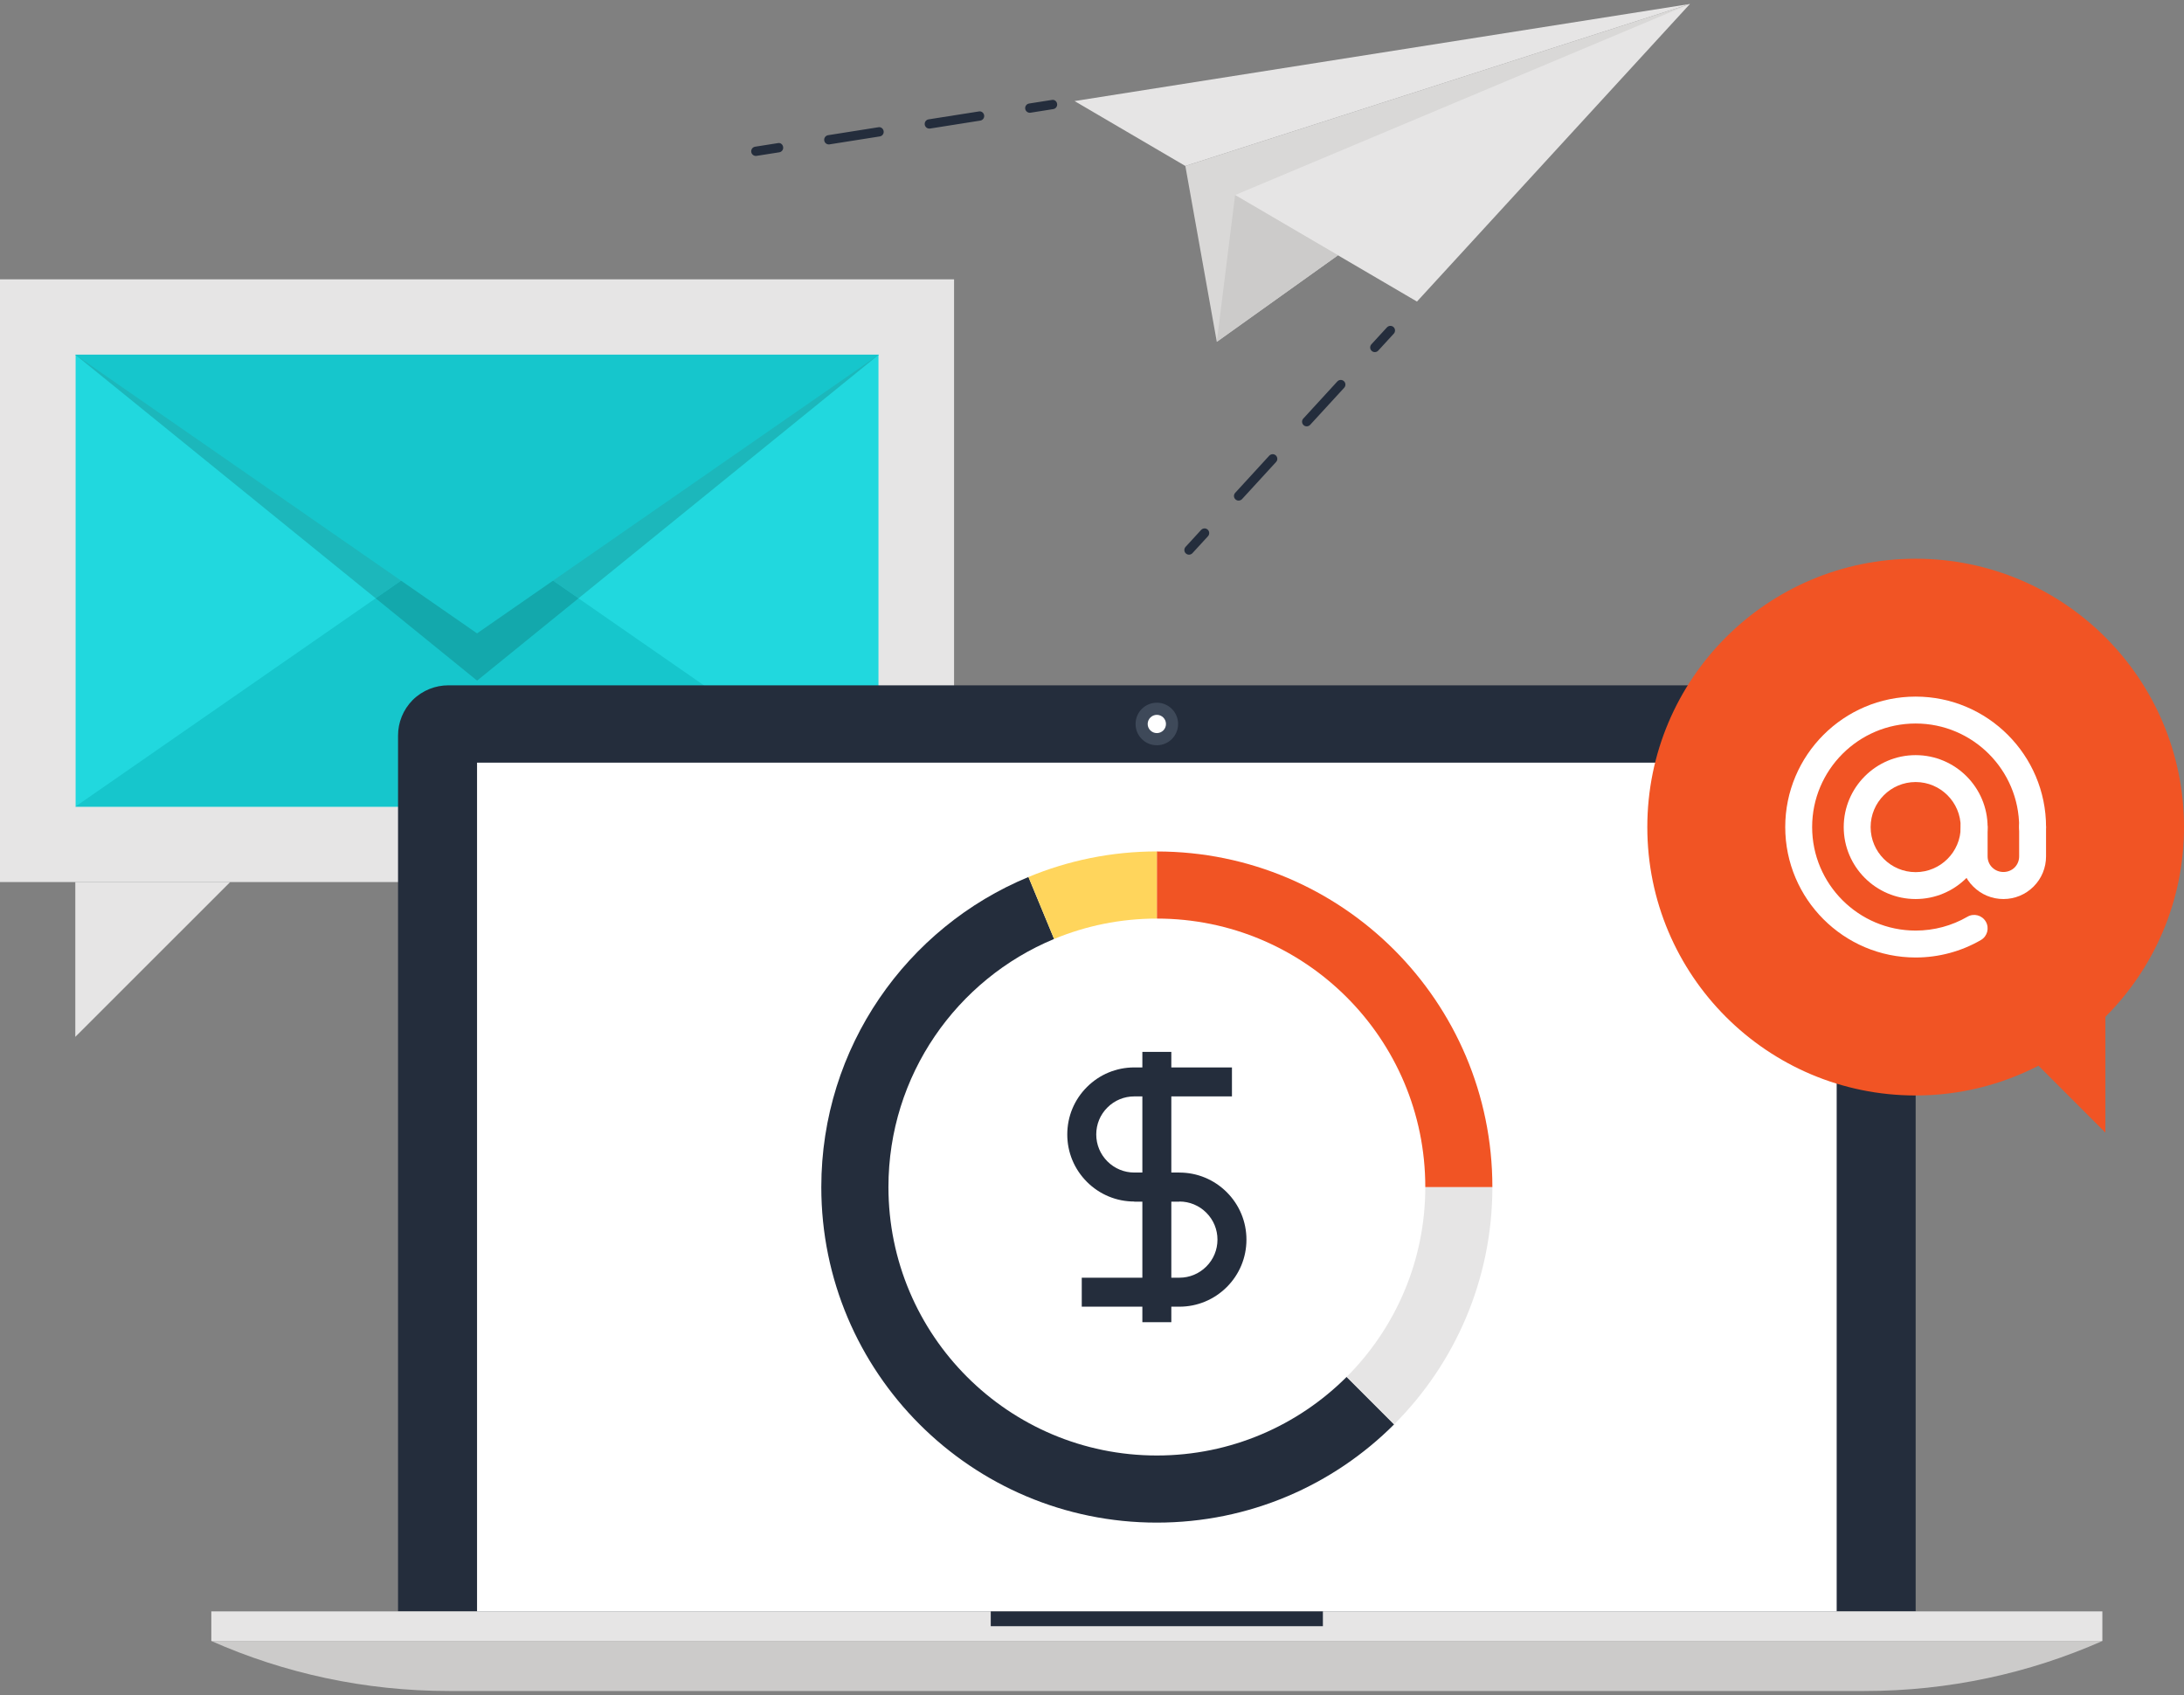 <?xml version="1.0" encoding="UTF-8" standalone="no"?>
<svg width="500px" height="388px" viewBox="0 0 500 388" version="1.1" xmlns="http://www.w3.org/2000/svg" xmlns:xlink="http://www.w3.org/1999/xlink" xmlns:sketch="http://www.bohemiancoding.com/sketch/ns">
    <rect x="0" y="0" width="500" height="388" fill="#808080" stroke="none"/>
    <!-- Generator: Sketch 3.3.1 (12002) - http://www.bohemiancoding.com/sketch -->
    <title>SOX Pack Image</title>
    <desc>Created with Sketch.</desc>
    <defs></defs>
    <g id="art-1" stroke="none" stroke-width="1" fill="none" fill-rule="evenodd" sketch:type="MSPage">
        <g id="Hub-Multiple-Packs" sketch:type="MSLayerGroup" transform="translate(-70, -314)">
            <g id="SOX-Pack-Image" transform="translate(70, 313)" sketch:type="MSShapeGroup">
                <g id="Group">
                    <g transform="translate(0, 62.5)">
                        <rect id="Rectangle-path" fill="#E6E5E5" x="0" y="2.44" width="218.423" height="137.968"></rect>
                        <g transform="translate(15, 17.5)">
                            <rect id="Rectangle-path" fill="#21D8DE" x="2.312" y="2.19" width="183.803" height="103.46"></rect>
                            <path d="M186.188,105.653 L94.215,41.855 L2.24,105.653 L186.188,105.653 Z" id="Shape" fill="#16C6CC"></path>
                            <g id="Shape">
                                <path d="M186.175,2.2 L117.45,57.95 L94.225,41.85 L71,57.95 L2.25,2.2 L186.175,2.2 Z" fill="#1CB7BB"></path>
                                <path d="M117.45,57.95 L94.225,76.8 L71,57.95 L94.225,41.85 L117.45,57.95 Z" fill="#13A8AC"></path>
                            </g>
                            <path d="M186.188,2.19 L94.215,65.983 L2.24,2.19 L186.188,2.19 Z" id="Shape" fill="#16C6CC"></path>
                        </g>
                        <path d="M17.24,175.847 L52.7,140.407 L17.24,140.407 L17.24,175.847 Z" id="Shape" fill="#E6E5E5"></path>
                    </g>
                    <g transform="translate(47.5, 157.5)">
                        <g transform="translate(42.5, 0)">
                            <path d="M345.212,3.73 C342.97,1.502 340.025,0.378 337.062,0.378 L12.633,0.378 C9.7,0.378 6.747,1.502 4.485,3.73 C2.257,5.982 1.127,8.918 1.127,11.867 L1.127,212.36 L348.567,212.36 L348.567,11.867 C348.567,8.918 347.452,5.982 345.212,3.73 L345.212,3.73 Z" id="Shape" fill="#242D3C"></path>
                            <g transform="translate(167.5, 2.5)" id="Shape">
                                <path d="M12.213,6.728 C12.213,9.418 10.037,11.595 7.348,11.595 C4.647,11.595 2.475,9.418 2.475,6.728 C2.475,4.032 4.647,1.855 7.348,1.855 C10.037,1.855 12.213,4.032 12.213,6.728 L12.213,6.728 Z" fill="#3E4959"></path>
                                <path d="M9.435,6.728 C9.435,7.883 8.5,8.812 7.345,8.812 C6.2,8.812 5.247,7.88 5.247,6.728 C5.247,5.575 6.2,4.633 7.345,4.633 C8.5,4.633 9.435,5.572 9.435,6.728 L9.435,6.728 Z" fill="#FFFFFF"></path>
                            </g>
                            <rect id="Rectangle-path" fill="#FFFFFF" x="19.215" y="18.078" width="311.27" height="194.282"></rect>
                        </g>
                        <g transform="translate(0, 210)">
                            <path d="M0.877,9.14 C17.54,16.51 35.965,20.587 55.347,20.587 L379.35,20.587 C398.728,20.587 417.137,16.51 433.808,9.14 L0.877,9.14 L0.877,9.14 Z" id="Shape" fill="#CCCBCA"></path>
                            <rect id="Rectangle-path" fill="#E6E5E5" x="0.877" y="2.36" width="432.933" height="6.78"></rect>
                            <rect id="Rectangle-path" fill="#242D3C" x="179.322" y="2.36" width="76.037" height="3.388"></rect>
                        </g>
                    </g>
                    <g transform="translate(187.5, 195)">
                        <g id="Shape">
                            <path d="M77.345,139.175 C43.407,139.175 15.898,111.665 15.898,77.722 C15.898,52.115 31.562,30.172 53.822,20.938 L47.953,6.753 C20.117,18.262 0.527,45.733 0.527,77.737 C0.527,120.15 34.922,154.54 77.34,154.54 C98.537,154.54 117.745,145.97 131.657,132.06 L120.793,121.188 C109.665,132.303 94.312,139.175 77.345,139.175 L77.345,139.175 Z" fill="#242D3C"></path>
                            <path d="M138.803,77.728 C138.803,94.7 131.92,110.06 120.802,121.183 L131.667,132.045 C145.572,118.145 154.162,98.942 154.162,77.728 L138.803,77.728 L138.803,77.728 Z" fill="#E6E5E5"></path>
                            <path d="M77.345,16.27 C111.293,16.27 138.803,43.78 138.803,77.722 C138.803,77.722 138.803,77.722 138.803,77.728 L154.162,77.728 C154.162,35.31 119.778,0.91 77.345,0.91 L77.345,16.27 L77.345,16.27 L77.345,16.27 Z" fill="#F15424"></path>
                            <path d="M77.343,16.27 L77.343,0.9 C66.942,0.9 57.008,2.99 47.955,6.753 L53.825,20.938 C61.07,17.933 69.005,16.27 77.343,16.27 L77.343,16.27 Z" fill="#FFD55C"></path>
                        </g>
                        <g transform="translate(55, 45)" fill="#242D3C">
                            <path d="M27.512,36.038 L17.183,36.038 C13.098,36.038 9.248,34.44 6.343,31.545 C3.438,28.637 1.84,24.785 1.84,20.688 C1.84,16.575 3.442,12.717 6.345,9.825 C9.24,6.935 13.088,5.343 17.183,5.343 L39.54,5.343 L39.54,11.975 L17.183,11.975 C14.857,11.975 12.672,12.875 11.027,14.52 C9.375,16.163 8.473,18.35 8.473,20.688 C8.473,23.012 9.38,25.203 11.03,26.852 C12.678,28.497 14.863,29.405 17.183,29.405 L27.512,29.405 L27.512,36.038 L27.512,36.038 Z" id="Shape"></path>
                            <path d="M27.512,60.11 L5.155,60.11 L5.155,53.477 L27.512,53.477 C29.828,53.477 32.017,52.57 33.672,50.92 C35.318,49.278 36.225,47.087 36.225,44.758 C36.225,42.432 35.318,40.242 33.667,38.593 C32.017,36.947 29.828,36.04 27.512,36.04 L17.183,36.04 L17.183,29.41 L27.512,29.41 C31.595,29.41 35.443,31.008 38.35,33.9 C41.258,36.81 42.858,40.663 42.858,44.76 C42.858,48.86 41.258,52.715 38.358,55.617 C35.443,58.513 31.595,60.11 27.512,60.11 L27.512,60.11 Z" id="Shape"></path>
                            <rect id="Rectangle-path" x="19.03" y="1.785" width="6.63" height="61.875"></rect>
                        </g>
                    </g>
                    <g transform="translate(375, 127.5)" id="Shape">
                        <path d="M125,62.83 C125,28.892 97.495,1.397 63.562,1.397 C29.633,1.397 2.132,28.892 2.132,62.83 C2.132,96.757 29.633,124.263 63.562,124.263 C73.705,124.263 83.255,121.793 91.688,117.448 L107.002,132.76 L107.002,106.282 L106.97,106.297 C118.108,95.183 125,79.812 125,62.83 L125,62.83 Z" fill="#F15424"></path>
                        <g transform="translate(32.5, 32.5)" fill="#FFFFFF">
                            <path d="M31.062,60.178 C14.6,60.178 1.208,46.785 1.208,30.32 C1.208,13.855 14.6,0.458 31.062,0.458 C47.528,0.458 60.92,13.852 60.92,30.32 C60.92,32.023 59.54,33.4 57.84,33.4 C56.14,33.4 54.763,32.023 54.763,30.32 C54.763,17.25 44.13,6.617 31.065,6.617 C18,6.617 7.367,17.25 7.367,30.32 C7.367,43.385 18,54.017 31.065,54.017 C35.248,54.017 39.347,52.922 42.917,50.85 C44.39,49.992 46.273,50.498 47.127,51.972 C47.98,53.443 47.48,55.325 46.008,56.18 C41.495,58.797 36.325,60.178 31.062,60.178 L31.062,60.178 Z"></path>
                            <path d="M31.062,46.797 C21.985,46.797 14.598,39.407 14.598,30.328 C14.598,21.247 21.985,13.857 31.062,13.857 C40.15,13.857 47.54,21.247 47.54,30.328 C47.54,39.407 40.15,46.797 31.062,46.797 L31.062,46.797 Z M31.062,20.015 C25.38,20.015 20.758,24.64 20.758,30.328 C20.758,36.015 25.38,40.64 31.062,40.64 C36.75,40.64 41.38,36.015 41.38,30.328 C41.38,24.64 36.75,20.015 31.062,20.015 L31.062,20.015 Z"></path>
                            <path d="M51.153,46.797 C48.553,46.797 46.1,45.782 44.252,43.94 C42.407,42.127 41.38,39.665 41.38,37.023 L41.38,30.325 C41.38,28.625 42.76,27.245 44.458,27.245 C46.16,27.245 47.538,28.625 47.538,30.325 L47.538,37.023 C47.538,37.998 47.907,38.898 48.583,39.56 C49.998,40.97 52.347,40.938 53.718,39.578 C54.39,38.905 54.76,37.998 54.76,37.025 L54.76,30.325 C54.76,28.625 56.138,27.245 57.837,27.245 C59.538,27.245 60.917,28.625 60.917,30.325 L60.917,37.023 C60.917,39.642 59.905,42.097 58.065,43.935 C56.218,45.782 53.763,46.797 51.153,46.797 L51.153,46.797 Z"></path>
                        </g>
                    </g>
                    <g transform="translate(170, 0)" id="Shape">
                        <g transform="translate(75, 0)">
                            <path d="M26.37,38.992 L33.572,79.245 L141.89,1.91 L26.37,38.992 Z" fill="#D9D8D7"></path>
                            <path d="M37.76,45.65 L79.397,70.03 L141.89,1.91 L37.76,45.65 Z" fill="#E6E5E5"></path>
                            <path d="M1.002,24.135 L26.37,38.992 L141.89,1.91 L1.002,24.135 Z" fill="#E6E5E5"></path>
                            <path d="M33.572,79.245 L37.76,45.65 L61.32,59.43 L33.572,79.245 Z" fill="#CCCBCA"></path>
                        </g>
                        <g transform="translate(100, 75)" fill="#242D3C">
                            <path d="M2.21,52.97 C1.95,52.97 1.692,52.877 1.488,52.69 C1.055,52.292 1.03,51.617 1.423,51.182 L4.982,47.303 C5.385,46.87 6.058,46.837 6.49,47.242 C6.923,47.638 6.95,48.31 6.555,48.748 L2.995,52.623 C2.777,52.852 2.495,52.97 2.21,52.97 L2.21,52.97 Z"></path>
                            <path d="M13.562,40.59 C13.303,40.59 13.047,40.498 12.845,40.31 C12.412,39.913 12.387,39.242 12.785,38.81 L20.575,30.312 C20.983,29.885 21.65,29.845 22.082,30.247 C22.515,30.645 22.543,31.32 22.148,31.747 L14.35,40.25 C14.135,40.472 13.852,40.59 13.562,40.59 L13.562,40.59 Z M29.155,23.593 C28.895,23.593 28.64,23.505 28.438,23.317 C28.005,22.92 27.973,22.245 28.372,21.817 L36.167,13.315 C36.57,12.883 37.242,12.852 37.675,13.255 C38.108,13.652 38.135,14.322 37.735,14.76 L29.94,23.253 C29.73,23.48 29.438,23.593 29.155,23.593 L29.155,23.593 Z"></path>
                            <path d="M44.748,6.6 C44.492,6.6 44.233,6.508 44.03,6.32 C43.593,5.923 43.572,5.253 43.965,4.815 L47.525,0.94 C47.928,0.507 48.6,0.477 49.032,0.87 C49.465,1.272 49.49,1.942 49.093,2.375 L45.532,6.255 C45.322,6.485 45.04,6.6 44.748,6.6 L44.748,6.6 Z"></path>
                        </g>
                        <g transform="translate(0, 22.5)" fill="#242D3C">
                            <path d="M65.76,4.312 C65.245,4.312 64.795,3.935 64.713,3.413 C64.62,2.833 65.017,2.288 65.597,2.197 L70.8,1.38 C71.42,1.248 71.925,1.685 72.015,2.265 C72.108,2.837 71.71,3.388 71.13,3.475 L65.927,4.3 C65.873,4.305 65.815,4.312 65.76,4.312 L65.76,4.312 Z"></path>
                            <path d="M19.747,11.562 C19.233,11.562 18.78,11.185 18.7,10.662 C18.608,10.082 19.005,9.54 19.58,9.447 L31.085,7.63 C31.675,7.503 32.21,7.94 32.3,8.52 C32.39,9.1 31.995,9.64 31.415,9.73 L19.915,11.545 C19.86,11.553 19.797,11.562 19.747,11.562 L19.747,11.562 Z M42.752,7.933 C42.237,7.933 41.79,7.562 41.71,7.037 C41.617,6.457 42.01,5.912 42.59,5.822 L54.095,4.013 C54.68,3.895 55.218,4.317 55.31,4.893 C55.398,5.47 55.005,6.015 54.425,6.107 L42.92,7.925 C42.862,7.933 42.807,7.933 42.752,7.933 L42.752,7.933 Z"></path>
                            <path d="M3.04,14.193 C2.525,14.193 2.075,13.822 1.992,13.297 C1.9,12.717 2.297,12.175 2.877,12.082 L8.08,11.262 C8.705,11.13 9.205,11.568 9.29,12.148 C9.383,12.727 8.99,13.273 8.41,13.363 L3.208,14.18 C3.152,14.193 3.098,14.193 3.04,14.193 L3.04,14.193 Z"></path>
                        </g>
                    </g>
                </g>
            </g>
        </g>
    </g>
</svg>